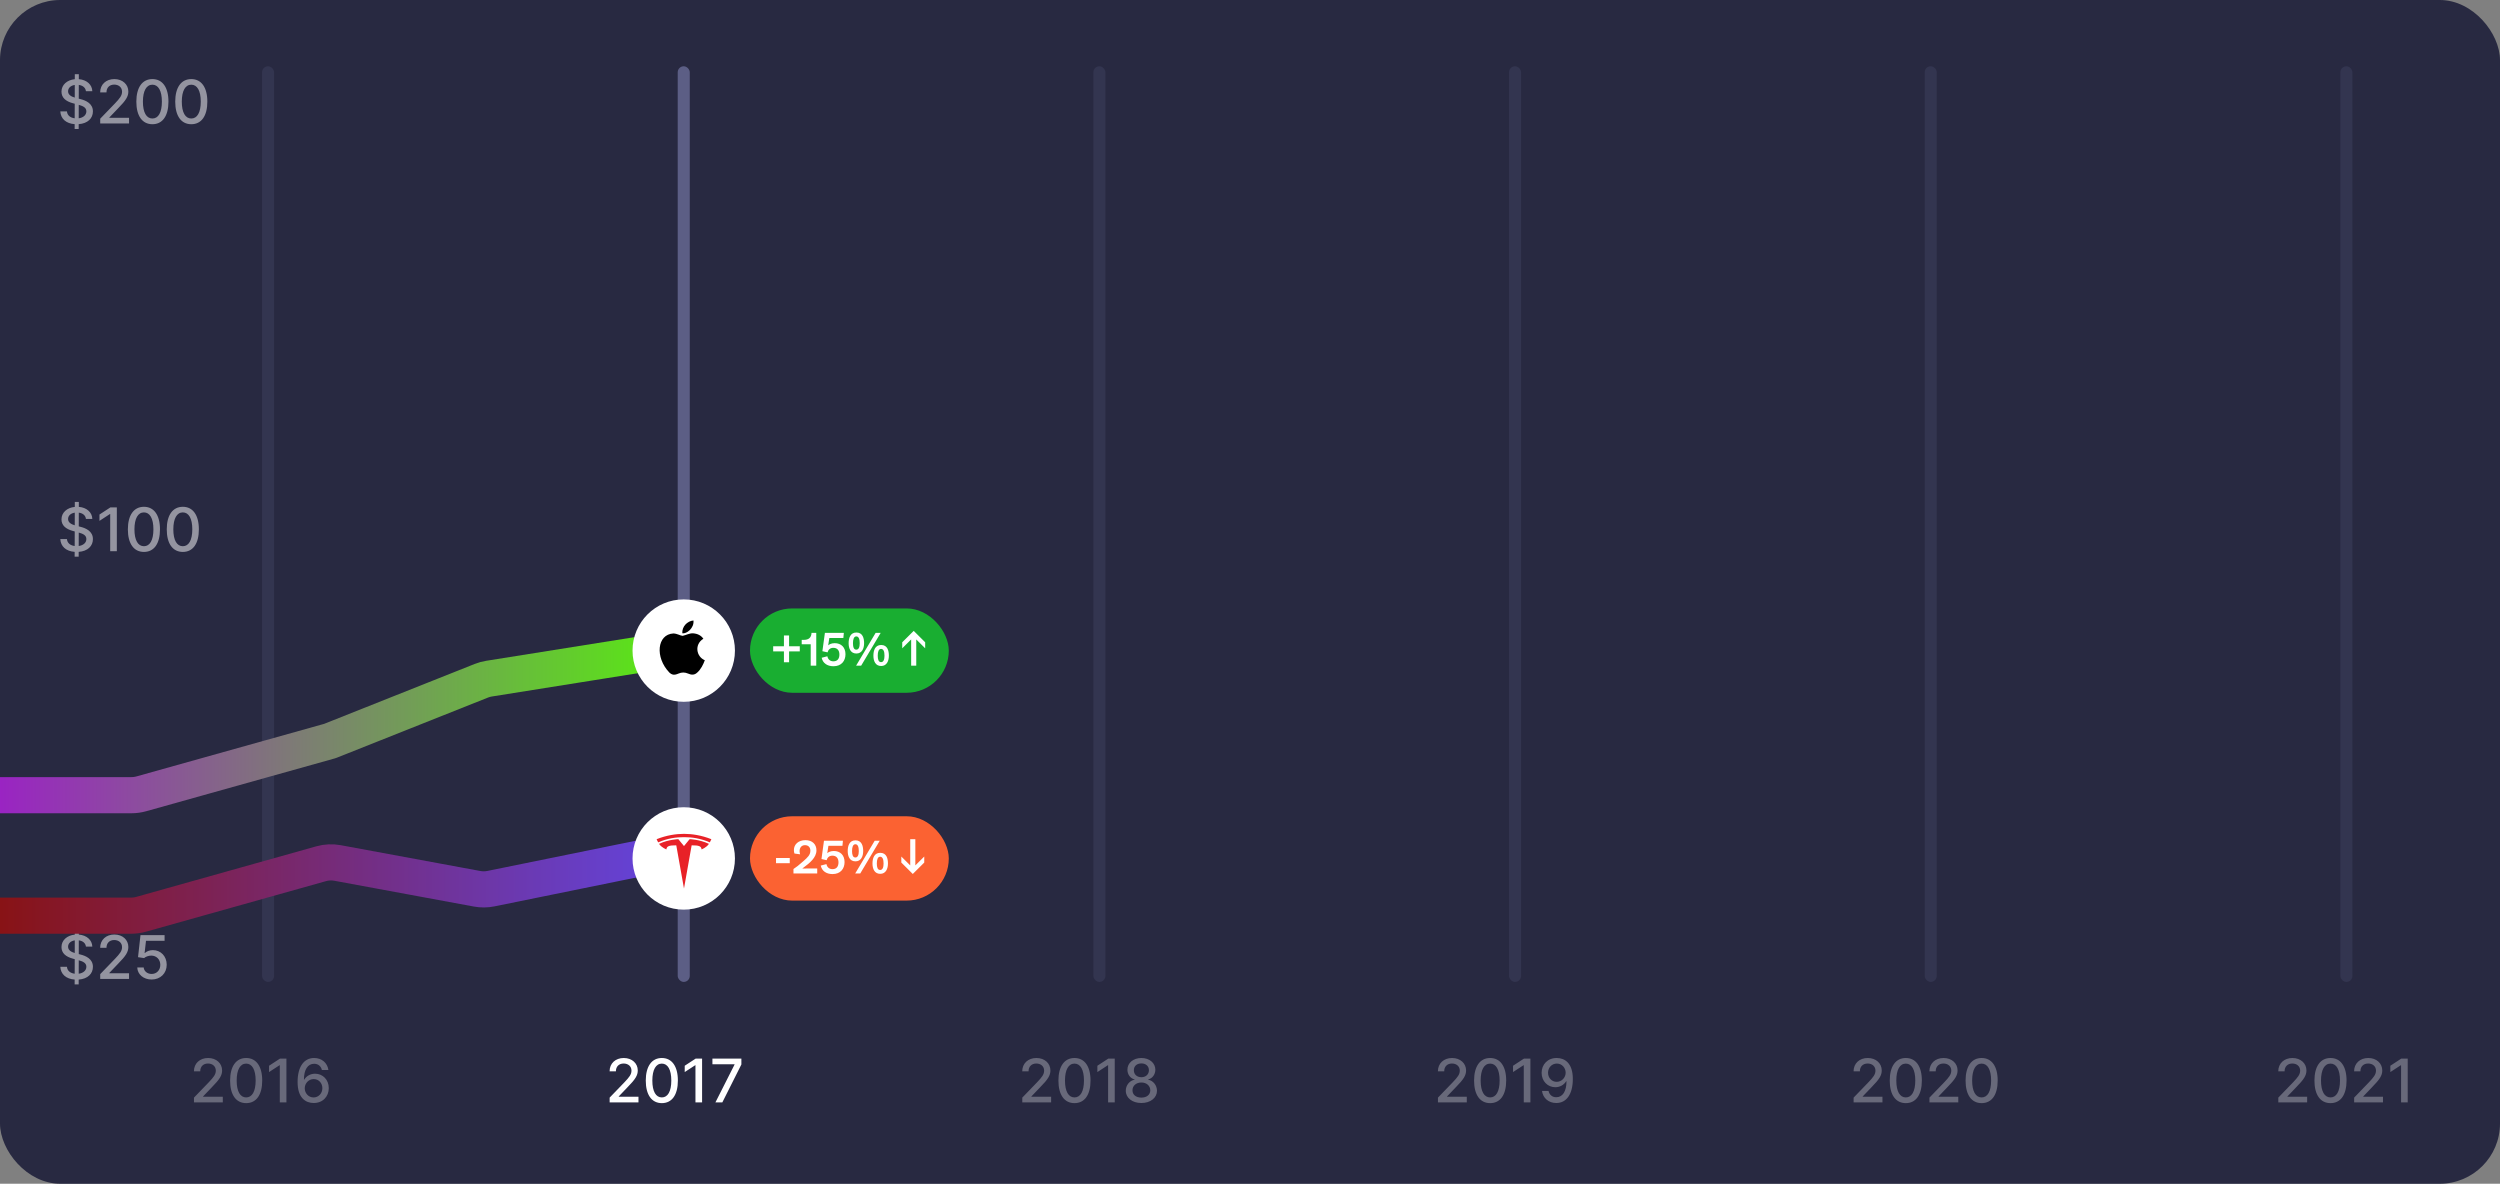 <svg width="830" height="393" viewBox="0 0 830 393" fill="none" xmlns="http://www.w3.org/2000/svg">
<rect x="0" y="0" width="830" height="393" fill="#808080" stroke="none"/>
<rect width="830" height="393" rx="20" fill="#282941"/>
<path opacity="0.3" d="M64.399 366H73.973V364.118H67.425V364.011L70.315 360.986C72.979 358.294 73.739 357.009 73.739 355.382C73.739 353.045 71.835 351.256 69.094 351.256C66.374 351.256 64.385 353.017 64.385 355.673H66.48C66.473 354.111 67.481 353.088 69.051 353.088C70.528 353.088 71.651 353.997 71.651 355.446C71.651 356.732 70.883 357.655 69.321 359.31L64.399 364.409V366ZM81.729 366.241C85.088 366.241 87.055 363.5 87.055 358.734C87.055 354.004 85.06 351.256 81.729 351.256C78.391 351.256 76.402 353.997 76.395 358.734C76.395 363.493 78.362 366.234 81.729 366.241ZM81.729 364.345C79.761 364.345 78.575 362.371 78.575 358.734C78.582 355.112 79.769 353.116 81.729 353.116C83.682 353.116 84.875 355.112 84.875 358.734C84.875 362.371 83.689 364.345 81.729 364.345ZM95.093 351.455H92.956L89.326 353.827V355.929L92.806 353.656H92.892V366H95.093V351.455ZM104.106 366.199C107.146 366.227 109.163 364.04 109.156 361.249C109.163 358.464 107.139 356.469 104.618 356.469C103.083 356.469 101.755 357.207 101.01 358.436H100.903C100.91 355.134 102.16 353.173 104.291 353.173C105.69 353.173 106.571 354.026 106.869 355.233H109.035C108.701 352.932 106.89 351.256 104.291 351.256C100.91 351.256 98.801 354.161 98.801 359.217C98.794 364.572 101.521 366.178 104.106 366.199ZM104.099 364.352C102.409 364.352 101.173 362.932 101.173 361.298C101.18 359.672 102.473 358.251 104.149 358.251C105.811 358.251 107.032 359.594 107.025 361.277C107.032 362.996 105.761 364.352 104.099 364.352Z" fill="white"/>
<path d="M202.399 366H211.973V364.118H205.425V364.011L208.315 360.986C210.979 358.294 211.739 357.009 211.739 355.382C211.739 353.045 209.835 351.256 207.094 351.256C204.374 351.256 202.385 353.017 202.385 355.673H204.48C204.473 354.111 205.482 353.088 207.051 353.088C208.528 353.088 209.651 353.997 209.651 355.446C209.651 356.732 208.884 357.655 207.321 359.31L202.399 364.409V366ZM219.729 366.241C223.088 366.241 225.055 363.5 225.055 358.734C225.055 354.004 223.06 351.256 219.729 351.256C216.391 351.256 214.402 353.997 214.395 358.734C214.395 363.493 216.362 366.234 219.729 366.241ZM219.729 364.345C217.761 364.345 216.575 362.371 216.575 358.734C216.582 355.112 217.768 353.116 219.729 353.116C221.682 353.116 222.875 355.112 222.875 358.734C222.875 362.371 221.689 364.345 219.729 364.345ZM233.093 351.455H230.956L227.326 353.827V355.929L230.806 353.656H230.892V366H233.093V351.455ZM237.518 366H239.812L246.14 353.401V351.455H236.524V353.337H243.868V353.443L237.518 366Z" fill="white"/>
<path opacity="0.3" d="M339.399 366H348.973V364.118H342.425V364.011L345.315 360.986C347.979 358.294 348.739 357.009 348.739 355.382C348.739 353.045 346.835 351.256 344.094 351.256C341.374 351.256 339.385 353.017 339.385 355.673H341.48C341.473 354.111 342.482 353.088 344.051 353.088C345.528 353.088 346.651 353.997 346.651 355.446C346.651 356.732 345.884 357.655 344.321 359.31L339.399 364.409V366ZM356.729 366.241C360.088 366.241 362.055 363.5 362.055 358.734C362.055 354.004 360.06 351.256 356.729 351.256C353.391 351.256 351.402 353.997 351.395 358.734C351.395 363.493 353.362 366.234 356.729 366.241ZM356.729 364.345C354.761 364.345 353.575 362.371 353.575 358.734C353.582 355.112 354.768 353.116 356.729 353.116C358.682 353.116 359.875 355.112 359.875 358.734C359.875 362.371 358.689 364.345 356.729 364.345ZM370.093 351.455H367.956L364.326 353.827V355.929L367.806 353.656H367.892V366H370.093V351.455ZM378.943 366.199C381.968 366.199 384.106 364.48 384.12 362.122C384.106 360.29 382.821 358.749 381.194 358.457V358.372C382.608 358.031 383.566 356.703 383.581 355.134C383.566 352.911 381.606 351.256 378.943 351.256C376.251 351.256 374.291 352.911 374.305 355.134C374.291 356.696 375.25 358.031 376.691 358.372V358.457C375.037 358.749 373.751 360.29 373.765 362.122C373.751 364.48 375.889 366.199 378.943 366.199ZM378.943 364.402C377.125 364.402 375.974 363.436 375.988 361.98C375.974 360.467 377.224 359.388 378.943 359.388C380.633 359.388 381.883 360.467 381.897 361.98C381.883 363.436 380.74 364.402 378.943 364.402ZM378.943 357.634C377.473 357.634 376.429 356.703 376.443 355.318C376.429 353.955 377.437 353.053 378.943 353.053C380.42 353.053 381.429 353.955 381.443 355.318C381.429 356.703 380.392 357.634 378.943 357.634Z" fill="white"/>
<path opacity="0.3" d="M477.399 366H486.973V364.118H480.425V364.011L483.315 360.986C485.979 358.294 486.739 357.009 486.739 355.382C486.739 353.045 484.835 351.256 482.094 351.256C479.374 351.256 477.385 353.017 477.385 355.673H479.48C479.473 354.111 480.482 353.088 482.051 353.088C483.528 353.088 484.651 353.997 484.651 355.446C484.651 356.732 483.884 357.655 482.321 359.31L477.399 364.409V366ZM494.729 366.241C498.088 366.241 500.055 363.5 500.055 358.734C500.055 354.004 498.06 351.256 494.729 351.256C491.391 351.256 489.402 353.997 489.395 358.734C489.395 363.493 491.362 366.234 494.729 366.241ZM494.729 364.345C492.761 364.345 491.575 362.371 491.575 358.734C491.582 355.112 492.768 353.116 494.729 353.116C496.682 353.116 497.875 355.112 497.875 358.734C497.875 362.371 496.689 364.345 494.729 364.345ZM508.093 351.455H505.956L502.326 353.827V355.929L505.806 353.656H505.892V366H508.093V351.455ZM516.865 351.256C513.811 351.227 511.815 353.422 511.815 356.178C511.822 358.955 513.832 360.957 516.353 360.957C517.895 360.957 519.216 360.205 519.961 358.983H520.075C520.068 362.328 518.811 364.281 516.68 364.281C515.288 364.281 514.393 363.429 514.109 362.186H511.943C512.262 364.537 514.081 366.199 516.68 366.199C520.061 366.199 522.177 363.294 522.177 358.202C522.17 352.889 519.457 351.277 516.865 351.256ZM516.872 353.102C518.555 353.102 519.798 354.53 519.798 356.128C519.805 357.747 518.491 359.168 516.829 359.168C515.16 359.168 513.953 357.832 513.946 356.149C513.946 354.459 515.203 353.102 516.872 353.102Z" fill="white"/>
<path opacity="0.3" d="M615.399 366H624.973V364.118H618.425V364.011L621.315 360.986C623.979 358.294 624.739 357.009 624.739 355.382C624.739 353.045 622.835 351.256 620.094 351.256C617.374 351.256 615.385 353.017 615.385 355.673H617.48C617.473 354.111 618.482 353.088 620.051 353.088C621.528 353.088 622.651 353.997 622.651 355.446C622.651 356.732 621.884 357.655 620.321 359.31L615.399 364.409V366ZM632.729 366.241C636.088 366.241 638.055 363.5 638.055 358.734C638.055 354.004 636.06 351.256 632.729 351.256C629.391 351.256 627.402 353.997 627.395 358.734C627.395 363.493 629.362 366.234 632.729 366.241ZM632.729 364.345C630.761 364.345 629.575 362.371 629.575 358.734C629.582 355.112 630.768 353.116 632.729 353.116C634.682 353.116 635.875 355.112 635.875 358.734C635.875 362.371 634.689 364.345 632.729 364.345ZM640.575 366H650.149V364.118H643.6V364.011L646.491 360.986C649.154 358.294 649.914 357.009 649.914 355.382C649.914 353.045 648.011 351.256 645.27 351.256C642.549 351.256 640.561 353.017 640.561 355.673H642.656C642.649 354.111 643.657 353.088 645.227 353.088C646.704 353.088 647.826 353.997 647.826 355.446C647.826 356.732 647.059 357.655 645.497 359.31L640.575 364.409V366ZM657.904 366.241C661.264 366.241 663.231 363.5 663.231 358.734C663.231 354.004 661.235 351.256 657.904 351.256C654.566 351.256 652.578 353.997 652.571 358.734C652.571 363.493 654.538 366.234 657.904 366.241ZM657.904 364.345C655.937 364.345 654.751 362.371 654.751 358.734C654.758 355.112 655.944 353.116 657.904 353.116C659.858 353.116 661.051 355.112 661.051 358.734C661.051 362.371 659.865 364.345 657.904 364.345Z" fill="white"/>
<path opacity="0.3" d="M756.399 366H765.973V364.118H759.425V364.011L762.315 360.986C764.979 358.294 765.739 357.009 765.739 355.382C765.739 353.045 763.835 351.256 761.094 351.256C758.374 351.256 756.385 353.017 756.385 355.673H758.48C758.473 354.111 759.482 353.088 761.051 353.088C762.528 353.088 763.651 353.997 763.651 355.446C763.651 356.732 762.884 357.655 761.321 359.31L756.399 364.409V366ZM773.729 366.241C777.088 366.241 779.055 363.5 779.055 358.734C779.055 354.004 777.06 351.256 773.729 351.256C770.391 351.256 768.402 353.997 768.395 358.734C768.395 363.493 770.362 366.234 773.729 366.241ZM773.729 364.345C771.761 364.345 770.575 362.371 770.575 358.734C770.582 355.112 771.768 353.116 773.729 353.116C775.682 353.116 776.875 355.112 776.875 358.734C776.875 362.371 775.689 364.345 773.729 364.345ZM781.575 366H791.149V364.118H784.6V364.011L787.491 360.986C790.154 358.294 790.914 357.009 790.914 355.382C790.914 353.045 789.011 351.256 786.27 351.256C783.549 351.256 781.561 353.017 781.561 355.673H783.656C783.649 354.111 784.657 353.088 786.227 353.088C787.704 353.088 788.826 353.997 788.826 355.446C788.826 356.732 788.059 357.655 786.497 359.31L781.575 364.409V366ZM799.359 351.455H797.221L793.592 353.827V355.929L797.072 353.656H797.157V366H799.359V351.455Z" fill="white"/>
<rect opacity="0.3" x="87" y="22" width="4" height="304" rx="2" fill="#4F5074"/>
<rect x="225" y="22" width="4" height="304" rx="2" fill="#5C5E85"/>
<rect opacity="0.3" x="363" y="22" width="4" height="304" rx="2" fill="#4F5074"/>
<rect opacity="0.3" x="501" y="22" width="4" height="304" rx="2" fill="#4F5074"/>
<rect opacity="0.3" x="639" y="22" width="4" height="304" rx="2" fill="#4F5074"/>
<rect opacity="0.3" x="777" y="22" width="4" height="304" rx="2" fill="#4F5074"/>
<path opacity="0.5" d="M24.781 326.818H26.116L26.124 325.22C29.128 325 30.847 323.281 30.847 320.98C30.847 318.359 28.51 317.344 26.663 316.889L26.145 316.754L26.159 312.195C27.487 312.372 28.396 313.111 28.531 314.276H30.648C30.591 312.109 28.801 310.49 26.166 310.277L26.173 308.636H24.838L24.831 310.291C22.281 310.547 20.413 312.138 20.413 314.432C20.413 316.456 21.862 317.642 24.199 318.274L24.81 318.438L24.796 323.274C23.41 323.104 22.338 322.351 22.224 320.98H20.023C20.158 323.43 21.926 325.007 24.788 325.22L24.781 326.818ZM26.131 323.274L26.145 318.807C27.587 319.205 28.673 319.73 28.673 320.959C28.673 322.202 27.636 323.075 26.131 323.274ZM24.817 316.399C23.759 316.087 22.594 315.526 22.601 314.304C22.601 313.239 23.446 312.408 24.824 312.202L24.817 316.399ZM33.27 325H42.844V323.118H36.296V323.011L39.186 319.986C41.85 317.294 42.61 316.009 42.61 314.382C42.61 312.045 40.706 310.256 37.965 310.256C35.245 310.256 33.256 312.017 33.256 314.673H35.351C35.344 313.111 36.353 312.088 37.922 312.088C39.4 312.088 40.522 312.997 40.522 314.446C40.522 315.732 39.755 316.655 38.192 318.31L33.27 323.409V325ZM50.337 325.199C53.263 325.199 55.351 323.132 55.344 320.298C55.351 317.486 53.391 315.44 50.742 315.44C49.662 315.44 48.661 315.852 48.093 316.406H48.008L48.469 312.337H54.641V310.455H46.644L45.827 317.784L47.837 318.082C48.384 317.592 49.364 317.259 50.245 317.259C51.971 317.273 53.221 318.565 53.221 320.341C53.221 322.088 52.006 323.352 50.337 323.352C48.931 323.352 47.816 322.457 47.702 321.207H45.571C45.657 323.523 47.666 325.199 50.337 325.199Z" fill="white"/>
<path opacity="0.5" d="M24.781 184.818H26.116L26.124 183.22C29.128 183 30.847 181.281 30.847 178.98C30.847 176.359 28.51 175.344 26.663 174.889L26.145 174.754L26.159 170.195C27.487 170.372 28.396 171.111 28.531 172.276H30.648C30.591 170.109 28.801 168.49 26.166 168.277L26.173 166.636H24.838L24.831 168.291C22.281 168.547 20.413 170.138 20.413 172.432C20.413 174.456 21.862 175.642 24.199 176.274L24.81 176.438L24.796 181.274C23.41 181.104 22.338 180.351 22.224 178.98H20.023C20.158 181.43 21.926 183.007 24.788 183.22L24.781 184.818ZM26.131 181.274L26.145 176.807C27.587 177.205 28.673 177.73 28.673 178.959C28.673 180.202 27.636 181.075 26.131 181.274ZM24.817 174.399C23.759 174.087 22.594 173.526 22.601 172.304C22.601 171.239 23.446 170.408 24.824 170.202L24.817 174.399ZM38.789 168.455H36.651L33.022 170.827V172.929L36.502 170.656H36.587V183H38.789V168.455ZM47.787 183.241C51.147 183.241 53.114 180.5 53.114 175.734C53.114 171.004 51.118 168.256 47.787 168.256C44.449 168.256 42.461 170.997 42.453 175.734C42.453 180.493 44.421 183.234 47.787 183.241ZM47.787 181.345C45.82 181.345 44.634 179.371 44.634 175.734C44.641 172.112 45.827 170.116 47.787 170.116C49.74 170.116 50.934 172.112 50.934 175.734C50.934 179.371 49.748 181.345 47.787 181.345ZM60.697 183.241C64.057 183.241 66.024 180.5 66.024 175.734C66.024 171.004 64.028 168.256 60.697 168.256C57.359 168.256 55.371 170.997 55.364 175.734C55.364 180.493 57.331 183.234 60.697 183.241ZM60.697 181.345C58.73 181.345 57.544 179.371 57.544 175.734C57.551 172.112 58.737 170.116 60.697 170.116C62.651 170.116 63.844 172.112 63.844 175.734C63.844 179.371 62.658 181.345 60.697 181.345Z" fill="white"/>
<path opacity="0.5" d="M24.781 42.818H26.116L26.124 41.22C29.128 41 30.847 39.281 30.847 36.98C30.847 34.359 28.51 33.344 26.663 32.889L26.145 32.754L26.159 28.195C27.487 28.372 28.396 29.111 28.531 30.276H30.648C30.591 28.109 28.801 26.49 26.166 26.277L26.173 24.636H24.838L24.831 26.291C22.281 26.547 20.413 28.138 20.413 30.432C20.413 32.456 21.862 33.642 24.199 34.274L24.81 34.438L24.796 39.274C23.41 39.104 22.338 38.351 22.224 36.98H20.023C20.158 39.43 21.926 41.007 24.788 41.22L24.781 42.818ZM26.131 39.274L26.145 34.807C27.587 35.205 28.673 35.73 28.673 36.959C28.673 38.202 27.636 39.075 26.131 39.274ZM24.817 32.399C23.759 32.087 22.594 31.526 22.601 30.304C22.601 29.239 23.446 28.408 24.824 28.202L24.817 32.399ZM33.27 41H42.844V39.118H36.296V39.011L39.186 35.986C41.85 33.294 42.61 32.008 42.61 30.382C42.61 28.046 40.706 26.256 37.965 26.256C35.245 26.256 33.256 28.017 33.256 30.673H35.351C35.344 29.111 36.353 28.088 37.922 28.088C39.4 28.088 40.522 28.997 40.522 30.446C40.522 31.732 39.755 32.655 38.192 34.31L33.27 39.409V41ZM50.6 41.242C53.959 41.242 55.926 38.5 55.926 33.734C55.926 29.004 53.931 26.256 50.6 26.256C47.262 26.256 45.273 28.997 45.266 33.734C45.266 38.493 47.233 41.234 50.6 41.242ZM50.6 39.345C48.633 39.345 47.446 37.371 47.446 33.734C47.453 30.112 48.64 28.116 50.6 28.116C52.553 28.116 53.746 30.112 53.746 33.734C53.746 37.371 52.56 39.345 50.6 39.345ZM63.51 41.242C66.869 41.242 68.837 38.5 68.837 33.734C68.837 29.004 66.841 26.256 63.51 26.256C60.172 26.256 58.183 28.997 58.176 33.734C58.176 38.493 60.144 41.234 63.51 41.242ZM63.51 39.345C61.543 39.345 60.356 37.371 60.356 33.734C60.364 30.112 61.55 28.116 63.51 28.116C65.463 28.116 66.656 30.112 66.656 33.734C66.656 37.371 65.47 39.345 63.51 39.345Z" fill="white"/>
<path d="M6 264H43.665C44.759 264 45.848 263.85 46.901 263.555L109.545 246.01L159.806 226.012C160.626 225.686 161.48 225.451 162.352 225.312L227 215" stroke="url(#paint0_linear)" stroke-width="12" stroke-linecap="square" stroke-linejoin="round"/>
<path d="M6 304H43.574C44.671 304 45.763 303.85 46.819 303.553L106.633 286.754C108.399 286.258 110.255 286.173 112.059 286.507L158.408 295.076C159.922 295.356 161.475 295.342 162.984 295.035L227 282" stroke="url(#paint1_linear)" stroke-width="12" stroke-linecap="square" stroke-linejoin="round"/>
<circle cx="227" cy="285" r="17" fill="white"/>
<path d="M227.084 295L229.626 280.646C232.048 280.646 232.812 280.913 232.923 282.002C232.923 282.002 234.548 281.393 235.367 280.157C232.169 278.669 228.955 278.602 228.955 278.602L227.08 280.896L227.084 280.895L225.209 278.602C225.209 278.602 221.996 278.669 218.798 280.157C219.617 281.393 221.242 282.001 221.242 282.001C221.353 280.912 222.116 280.646 224.523 280.644L227.084 295Z" fill="#E82127"/>
<path d="M227.083 277.94C229.668 277.92 232.628 278.342 235.657 279.668C236.062 278.936 236.166 278.612 236.166 278.612C232.854 277.297 229.753 276.846 227.083 276.835C224.412 276.846 221.311 277.297 218 278.612C218 278.612 218.148 279.011 218.509 279.668C221.537 278.342 224.497 277.92 227.083 277.94H227.083Z" fill="#E82127"/>
<rect x="249" y="271" width="66" height="28" rx="14" fill="#FB6232"/>
<path d="M262.199 286.576V284.848H257.639V286.576H262.199ZM265.637 283.632C265.525 283.28 265.461 282.928 265.461 282.576C265.461 281.536 266.037 280.592 267.253 280.592C268.357 280.592 269.045 281.312 269.045 282.416C269.045 283.824 268.133 284.672 266.757 285.872C265.173 287.296 264.325 287.92 263.429 288.512V290H271.317V288.336H268.085C267.525 288.336 267.125 288.352 266.821 288.352H266.389V288.336L266.885 287.952C268.789 286.544 271.061 284.736 271.061 282.304C271.061 280.272 269.637 278.928 267.413 278.928C265.093 278.928 263.573 280.32 263.573 282.224C263.573 282.736 263.653 283.072 263.765 283.376L265.637 283.632ZM274.441 285.584C274.681 284.688 275.321 284.08 276.361 284.08C277.753 284.08 278.377 285.024 278.377 286.304C278.377 287.632 277.769 288.56 276.377 288.56C275.241 288.56 274.569 287.84 274.377 286.88L272.489 287.376C272.857 289.168 274.345 290.192 276.393 290.192C279.081 290.192 280.393 288.4 280.393 286.208C280.393 283.92 278.953 282.528 276.825 282.528C275.641 282.528 274.857 283.024 274.649 283.264L275.033 280.816H279.689L279.849 279.12H273.561L272.729 285.2L274.441 285.584ZM286.577 282.544C286.577 280.96 286.161 278.992 284.017 278.992C281.969 278.992 281.441 280.864 281.441 282.544C281.441 284.288 282.097 285.968 284.017 285.968C285.857 285.968 286.577 284.32 286.577 282.544ZM285.121 282.544C285.121 283.776 284.817 284.688 283.985 284.688C283.153 284.688 282.881 283.808 282.881 282.544C282.881 281.28 283.169 280.288 283.985 280.288C284.769 280.288 285.121 281.136 285.121 282.544ZM294.801 286.688C294.801 285.104 294.385 283.136 292.241 283.136C290.193 283.136 289.665 285.008 289.665 286.688C289.665 288.432 290.321 290.112 292.241 290.112C294.081 290.112 294.801 288.464 294.801 286.688ZM293.345 286.688C293.345 287.92 293.041 288.832 292.209 288.832C291.377 288.832 291.105 287.952 291.105 286.688C291.105 285.424 291.393 284.432 292.209 284.432C292.993 284.432 293.345 285.28 293.345 286.688ZM290.401 279.12L283.921 290H285.601L292.081 279.12H290.401ZM299.237 286.368L303.045 290.16L306.853 286.368V284.368L303.893 287.312V278.608H302.197V287.312L299.237 284.368V286.368Z" fill="white"/>
<circle cx="227" cy="216" r="17" fill="white"/>
<path d="M231.492 223.275C230.527 224.223 229.463 224.075 228.448 223.628C227.37 223.172 226.384 223.144 225.245 223.628C223.826 224.248 223.073 224.068 222.219 223.275C217.395 218.249 218.107 210.593 223.589 210.305C224.919 210.377 225.85 211.049 226.633 211.105C227.797 210.866 228.911 210.179 230.157 210.269C231.654 210.392 232.774 210.99 233.521 212.065C230.442 213.939 231.172 218.046 234 219.199C233.434 220.703 232.708 222.189 231.49 223.288L231.492 223.275ZM226.526 210.251C226.382 208.018 228.171 206.18 230.228 206C230.511 208.576 227.914 210.503 226.526 210.251Z" fill="black"/>
<rect x="249" y="202" width="66" height="28" rx="14" fill="#19AE31"/>
<path d="M261.975 216.264H265.527V214.568H261.975V210.968H260.263V214.568H256.695V216.264H260.263V219.88H261.975V216.264ZM270.996 210.12H269.428C269.396 210.968 269.124 211.592 268.596 211.976C268.164 212.28 267.62 212.44 266.74 212.44H266.164V213.896H269.156V221H270.996V210.12ZM274.746 216.584C274.986 215.688 275.626 215.08 276.666 215.08C278.058 215.08 278.682 216.024 278.682 217.304C278.682 218.632 278.074 219.56 276.682 219.56C275.546 219.56 274.874 218.84 274.682 217.88L272.794 218.376C273.162 220.168 274.65 221.192 276.698 221.192C279.386 221.192 280.698 219.4 280.698 217.208C280.698 214.92 279.258 213.528 277.13 213.528C275.946 213.528 275.162 214.024 274.954 214.264L275.338 211.816H279.994L280.154 210.12H273.866L273.034 216.2L274.746 216.584ZM286.882 213.544C286.882 211.96 286.466 209.992 284.322 209.992C282.274 209.992 281.746 211.864 281.746 213.544C281.746 215.288 282.402 216.968 284.322 216.968C286.162 216.968 286.882 215.32 286.882 213.544ZM285.426 213.544C285.426 214.776 285.122 215.688 284.29 215.688C283.458 215.688 283.186 214.808 283.186 213.544C283.186 212.28 283.474 211.288 284.29 211.288C285.074 211.288 285.426 212.136 285.426 213.544ZM295.106 217.688C295.106 216.104 294.69 214.136 292.546 214.136C290.498 214.136 289.97 216.008 289.97 217.688C289.97 219.432 290.626 221.112 292.546 221.112C294.386 221.112 295.106 219.464 295.106 217.688ZM293.65 217.688C293.65 218.92 293.346 219.832 292.514 219.832C291.682 219.832 291.41 218.952 291.41 217.688C291.41 216.424 291.698 215.432 292.514 215.432C293.298 215.432 293.65 216.28 293.65 217.688ZM290.706 210.12L284.226 221H285.906L292.386 210.12H290.706ZM299.542 215.24L302.502 212.296V221H304.198V212.296L307.158 215.24V213.24L303.35 209.448L299.542 213.24V215.24Z" fill="white"/>
<defs>
<linearGradient id="paint0_linear" x1="245.943" y1="217.525" x2="-4.2" y2="217.525" gradientUnits="userSpaceOnUse">
<stop stop-color="#52FF00"/>
<stop offset="1" stop-color="#9B20C6"/>
</linearGradient>
<linearGradient id="paint1_linear" x1="245.417" y1="286" x2="-4.178" y2="286" gradientUnits="userSpaceOnUse">
<stop stop-color="#5F49F2"/>
<stop offset="1" stop-color="#891212"/>
</linearGradient>
</defs>
</svg>
